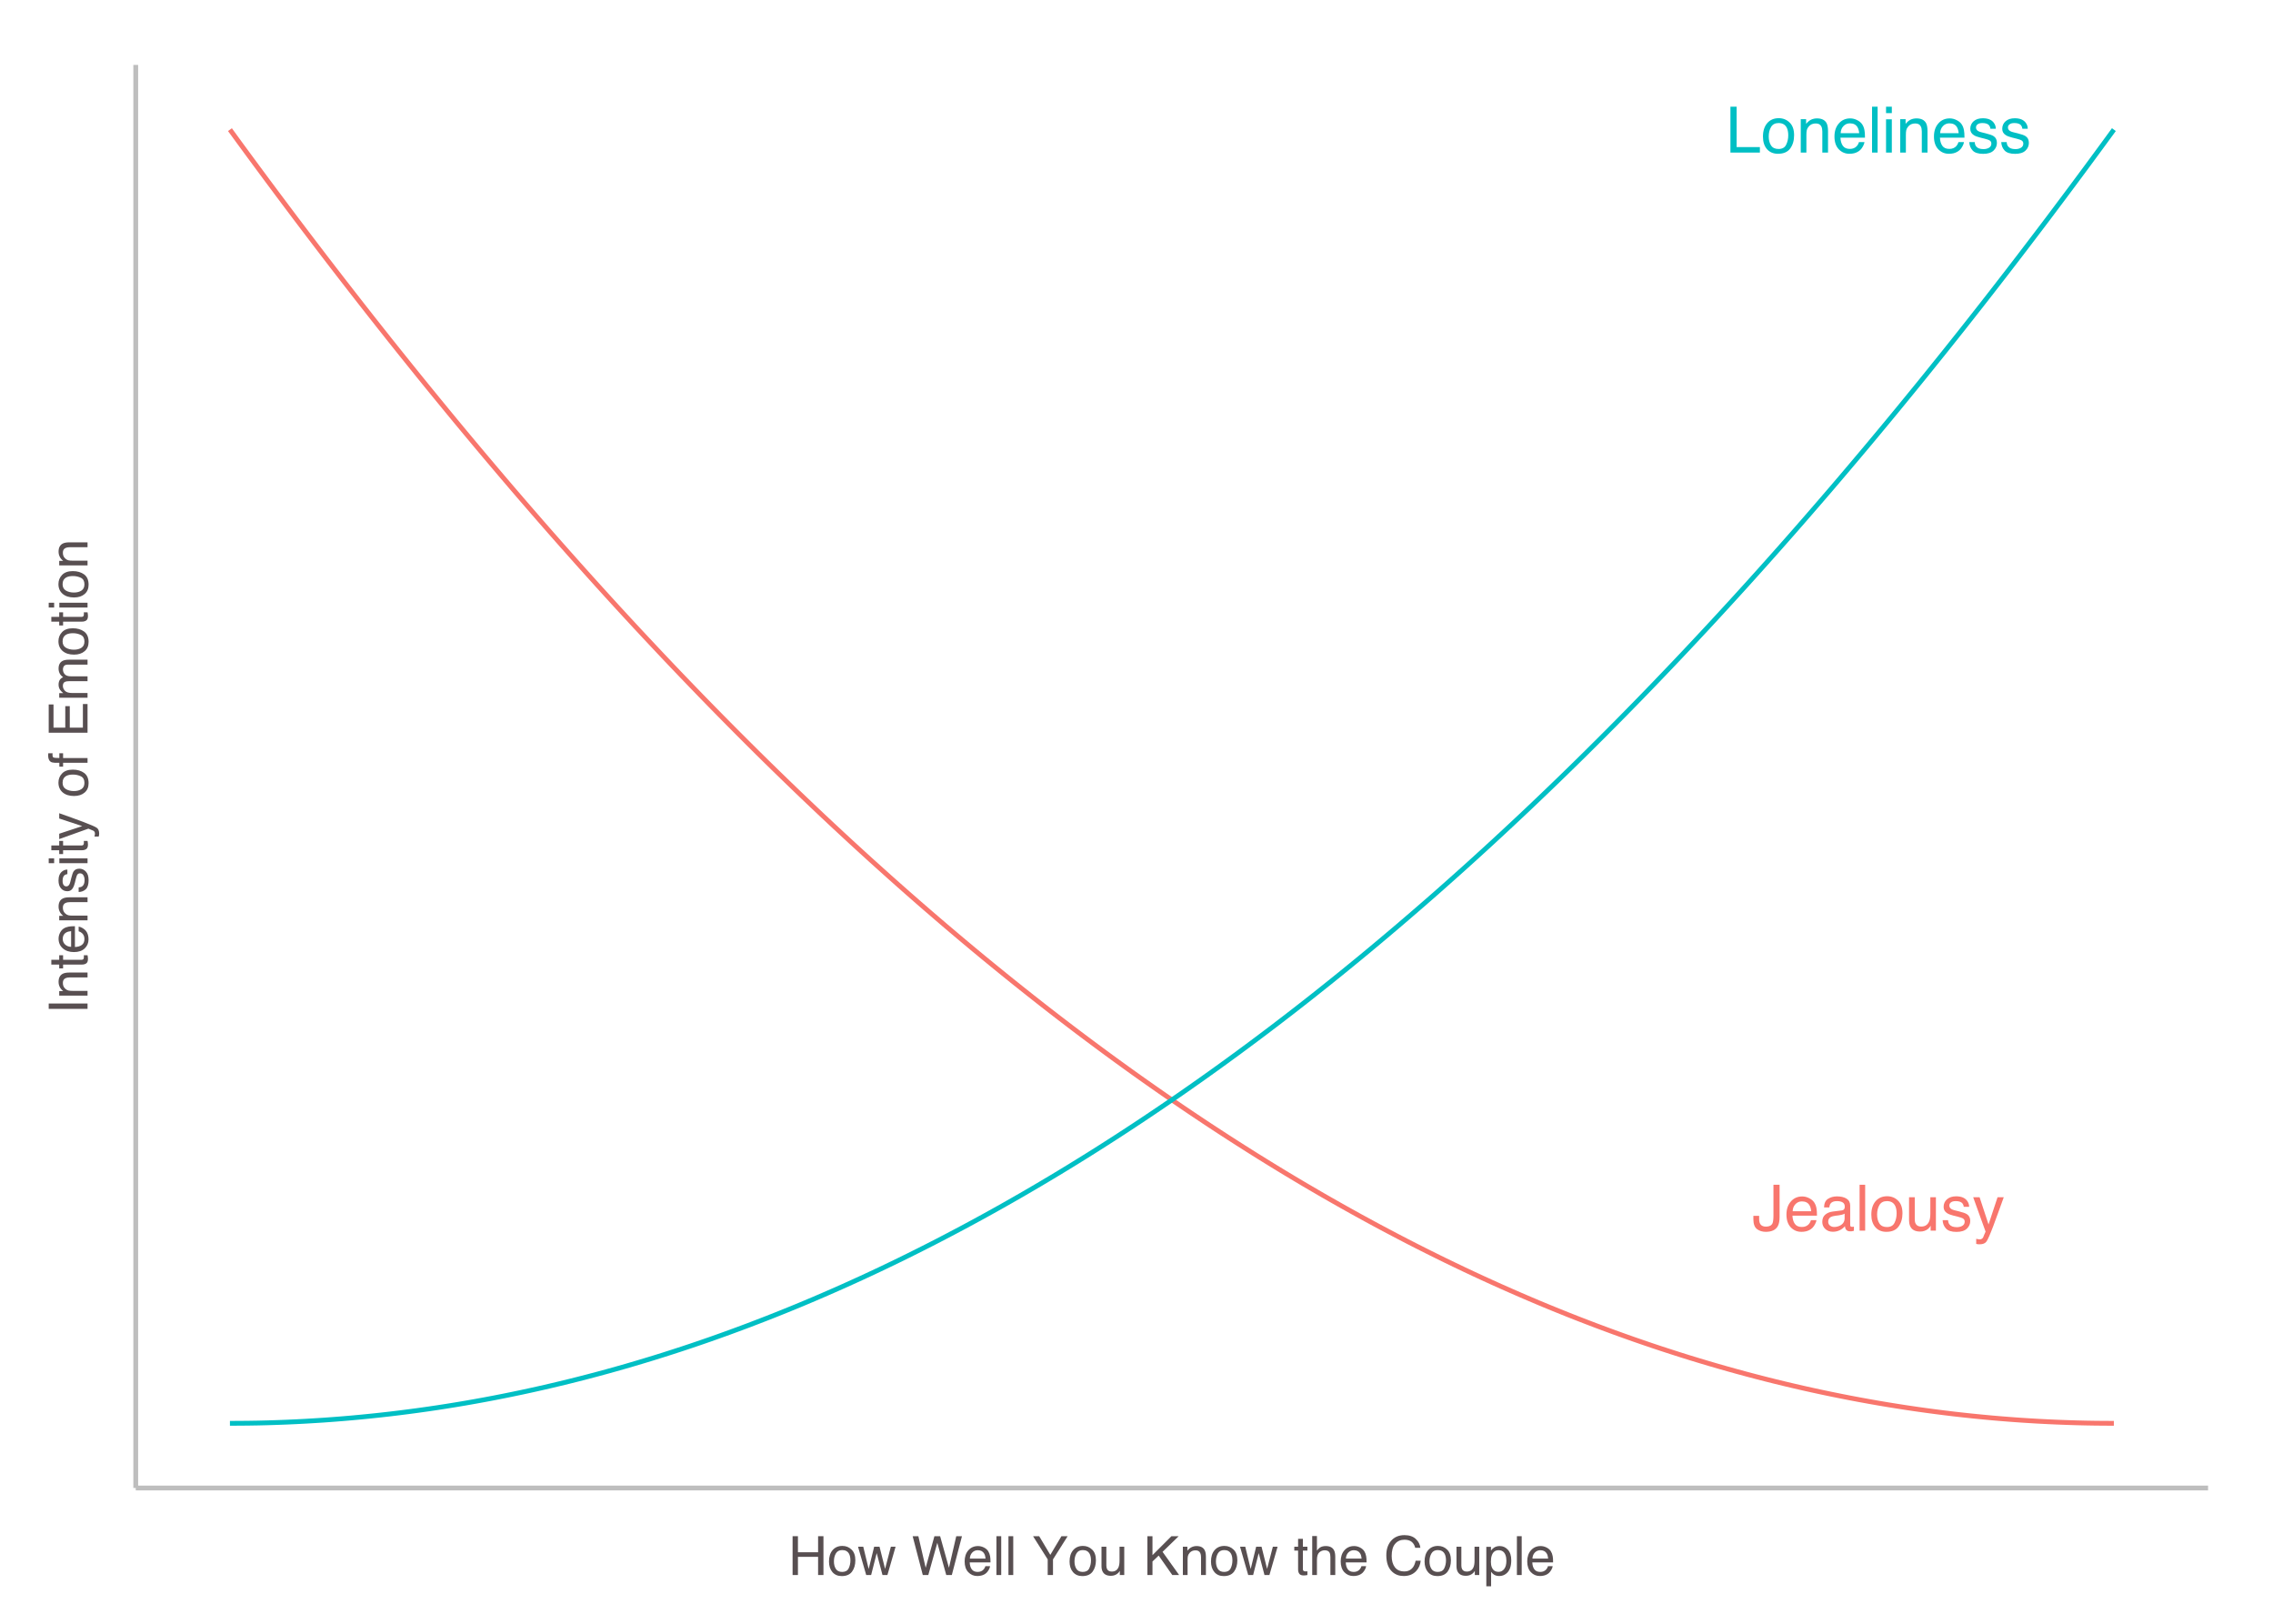 <?xml version="1.0" encoding="UTF-8"?>
<svg xmlns="http://www.w3.org/2000/svg" xmlns:xlink="http://www.w3.org/1999/xlink" width="504pt" height="360pt" viewBox="0 0 504 360" version="1.1">
<defs>
<g>
<symbol overflow="visible" id="glyph0-0">
<path style="stroke:none;" d="M 0.453 0 L 0.453 -10.172 L 8.531 -10.172 L 8.531 0 Z M 7.25 -1.266 L 7.25 -8.891 L 1.734 -8.891 L 1.734 -1.266 Z "/>
</symbol>
<symbol overflow="visible" id="glyph0-1">
<path style="stroke:none;" d="M 1.078 -10.172 L 2.453 -10.172 L 2.453 -1.219 L 7.609 -1.219 L 7.609 0 L 1.078 0 Z "/>
</symbol>
<symbol overflow="visible" id="glyph0-2">
<path style="stroke:none;" d="M 3.859 -0.797 C 4.68 -0.797 5.242 -1.109 5.547 -1.734 C 5.859 -2.359 6.016 -3.055 6.016 -3.828 C 6.016 -4.516 5.906 -5.078 5.688 -5.516 C 5.332 -6.203 4.727 -6.547 3.875 -6.547 C 3.102 -6.547 2.547 -6.254 2.203 -5.672 C 1.859 -5.086 1.688 -4.383 1.688 -3.562 C 1.688 -2.77 1.859 -2.109 2.203 -1.578 C 2.547 -1.055 3.098 -0.797 3.859 -0.797 Z M 3.906 -7.625 C 4.852 -7.625 5.656 -7.305 6.312 -6.672 C 6.977 -6.035 7.312 -5.098 7.312 -3.859 C 7.312 -2.66 7.02 -1.672 6.438 -0.891 C 5.863 -0.117 4.961 0.266 3.734 0.266 C 2.711 0.266 1.898 -0.078 1.297 -0.766 C 0.703 -1.453 0.406 -2.379 0.406 -3.547 C 0.406 -4.785 0.719 -5.773 1.344 -6.516 C 1.977 -7.254 2.832 -7.625 3.906 -7.625 Z M 3.859 -7.594 Z "/>
</symbol>
<symbol overflow="visible" id="glyph0-3">
<path style="stroke:none;" d="M 0.906 -7.406 L 2.094 -7.406 L 2.094 -6.359 C 2.445 -6.797 2.816 -7.109 3.203 -7.297 C 3.598 -7.484 4.035 -7.578 4.516 -7.578 C 5.566 -7.578 6.281 -7.211 6.656 -6.484 C 6.852 -6.078 6.953 -5.5 6.953 -4.75 L 6.953 0 L 5.688 0 L 5.688 -4.672 C 5.688 -5.117 5.617 -5.484 5.484 -5.766 C 5.266 -6.223 4.863 -6.453 4.281 -6.453 C 3.988 -6.453 3.75 -6.422 3.562 -6.359 C 3.219 -6.266 2.914 -6.062 2.656 -5.75 C 2.445 -5.508 2.312 -5.258 2.25 -5 C 2.188 -4.738 2.156 -4.363 2.156 -3.875 L 2.156 0 L 0.906 0 Z M 3.844 -7.594 Z "/>
</symbol>
<symbol overflow="visible" id="glyph0-4">
<path style="stroke:none;" d="M 4 -7.578 C 4.52 -7.578 5.023 -7.453 5.516 -7.203 C 6.016 -6.961 6.395 -6.645 6.656 -6.25 C 6.906 -5.875 7.07 -5.438 7.156 -4.938 C 7.227 -4.594 7.266 -4.051 7.266 -3.312 L 1.828 -3.312 C 1.859 -2.562 2.035 -1.957 2.359 -1.5 C 2.691 -1.039 3.207 -0.812 3.906 -0.812 C 4.562 -0.812 5.082 -1.023 5.469 -1.453 C 5.688 -1.703 5.844 -1.992 5.938 -2.328 L 7.156 -2.328 C 7.125 -2.055 7.016 -1.75 6.828 -1.406 C 6.648 -1.07 6.453 -0.801 6.234 -0.594 C 5.848 -0.227 5.379 0.02 4.828 0.156 C 4.523 0.227 4.188 0.266 3.812 0.266 C 2.883 0.266 2.098 -0.066 1.453 -0.734 C 0.816 -1.41 0.5 -2.352 0.5 -3.562 C 0.5 -4.75 0.82 -5.711 1.469 -6.453 C 2.113 -7.203 2.957 -7.578 4 -7.578 Z M 5.984 -4.297 C 5.93 -4.836 5.812 -5.27 5.625 -5.594 C 5.289 -6.188 4.723 -6.484 3.922 -6.484 C 3.348 -6.484 2.867 -6.273 2.484 -5.859 C 2.098 -5.453 1.895 -4.93 1.875 -4.297 Z M 3.875 -7.594 Z "/>
</symbol>
<symbol overflow="visible" id="glyph0-5">
<path style="stroke:none;" d="M 0.953 -10.172 L 2.188 -10.172 L 2.188 0 L 0.953 0 Z "/>
</symbol>
<symbol overflow="visible" id="glyph0-6">
<path style="stroke:none;" d="M 0.906 -7.375 L 2.188 -7.375 L 2.188 0 L 0.906 0 Z M 0.906 -10.172 L 2.188 -10.172 L 2.188 -8.75 L 0.906 -8.75 Z "/>
</symbol>
<symbol overflow="visible" id="glyph0-7">
<path style="stroke:none;" d="M 1.656 -2.328 C 1.688 -1.91 1.789 -1.594 1.969 -1.375 C 2.281 -0.969 2.82 -0.766 3.594 -0.766 C 4.062 -0.766 4.469 -0.863 4.812 -1.062 C 5.164 -1.27 5.344 -1.582 5.344 -2 C 5.344 -2.32 5.203 -2.562 4.922 -2.719 C 4.742 -2.82 4.391 -2.941 3.859 -3.078 L 2.859 -3.328 C 2.234 -3.484 1.77 -3.66 1.469 -3.859 C 0.938 -4.191 0.672 -4.656 0.672 -5.25 C 0.672 -5.945 0.922 -6.516 1.422 -6.953 C 1.93 -7.391 2.609 -7.609 3.453 -7.609 C 4.578 -7.609 5.383 -7.281 5.875 -6.625 C 6.188 -6.207 6.336 -5.758 6.328 -5.281 L 5.141 -5.281 C 5.117 -5.562 5.02 -5.816 4.844 -6.047 C 4.562 -6.379 4.066 -6.547 3.359 -6.547 C 2.891 -6.547 2.535 -6.453 2.297 -6.266 C 2.055 -6.086 1.938 -5.852 1.938 -5.562 C 1.938 -5.238 2.094 -4.977 2.406 -4.781 C 2.594 -4.664 2.863 -4.566 3.219 -4.484 L 4.047 -4.281 C 4.941 -4.062 5.539 -3.848 5.844 -3.641 C 6.332 -3.328 6.578 -2.828 6.578 -2.141 C 6.578 -1.484 6.328 -0.914 5.828 -0.438 C 5.328 0.039 4.562 0.281 3.531 0.281 C 2.426 0.281 1.645 0.031 1.188 -0.469 C 0.727 -0.969 0.484 -1.586 0.453 -2.328 Z M 3.5 -7.594 Z "/>
</symbol>
<symbol overflow="visible" id="glyph0-8">
<path style="stroke:none;" d="M 6.062 -3.031 C 6.062 -2.176 5.938 -1.508 5.688 -1.031 C 5.219 -0.164 4.32 0.266 3 0.266 C 2.238 0.266 1.586 0.062 1.047 -0.344 C 0.516 -0.758 0.25 -1.492 0.25 -2.547 L 0.25 -3.281 L 1.531 -3.281 L 1.531 -2.547 C 1.531 -1.992 1.656 -1.578 1.906 -1.297 C 2.156 -1.023 2.539 -0.891 3.062 -0.891 C 3.789 -0.891 4.27 -1.141 4.5 -1.641 C 4.633 -1.953 4.703 -2.535 4.703 -3.391 L 4.703 -10.172 L 6.062 -10.172 Z "/>
</symbol>
<symbol overflow="visible" id="glyph0-9">
<path style="stroke:none;" d="M 1.875 -1.969 C 1.875 -1.613 2.004 -1.332 2.266 -1.125 C 2.523 -0.914 2.836 -0.812 3.203 -0.812 C 3.641 -0.812 4.062 -0.91 4.469 -1.109 C 5.164 -1.453 5.516 -2.004 5.516 -2.766 L 5.516 -3.766 C 5.359 -3.672 5.16 -3.594 4.922 -3.531 C 4.68 -3.469 4.445 -3.422 4.219 -3.391 L 3.453 -3.297 C 3.004 -3.234 2.664 -3.141 2.438 -3.016 C 2.062 -2.797 1.875 -2.445 1.875 -1.969 Z M 4.891 -4.484 C 5.172 -4.523 5.359 -4.645 5.453 -4.844 C 5.516 -4.957 5.547 -5.117 5.547 -5.328 C 5.547 -5.754 5.395 -6.062 5.094 -6.25 C 4.789 -6.445 4.359 -6.547 3.797 -6.547 C 3.141 -6.547 2.676 -6.367 2.406 -6.016 C 2.258 -5.816 2.16 -5.523 2.109 -5.141 L 0.953 -5.141 C 0.973 -6.055 1.266 -6.691 1.828 -7.047 C 2.398 -7.41 3.062 -7.594 3.812 -7.594 C 4.688 -7.594 5.395 -7.426 5.938 -7.094 C 6.477 -6.758 6.75 -6.242 6.75 -5.547 L 6.75 -1.266 C 6.75 -1.141 6.773 -1.035 6.828 -0.953 C 6.879 -0.879 6.992 -0.844 7.172 -0.844 C 7.223 -0.844 7.281 -0.844 7.344 -0.844 C 7.414 -0.852 7.492 -0.867 7.578 -0.891 L 7.578 0.031 C 7.379 0.094 7.227 0.129 7.125 0.141 C 7.031 0.148 6.895 0.156 6.719 0.156 C 6.289 0.156 5.977 0.004 5.781 -0.297 C 5.676 -0.461 5.609 -0.691 5.578 -0.984 C 5.316 -0.648 4.945 -0.359 4.469 -0.109 C 4 0.129 3.477 0.25 2.906 0.25 C 2.219 0.25 1.656 0.039 1.219 -0.375 C 0.781 -0.789 0.562 -1.312 0.562 -1.938 C 0.562 -2.625 0.773 -3.156 1.203 -3.531 C 1.641 -3.914 2.207 -4.148 2.906 -4.234 Z M 3.859 -7.594 Z "/>
</symbol>
<symbol overflow="visible" id="glyph0-10">
<path style="stroke:none;" d="M 2.156 -7.406 L 2.156 -2.484 C 2.156 -2.109 2.219 -1.801 2.344 -1.562 C 2.562 -1.125 2.973 -0.906 3.578 -0.906 C 4.441 -0.906 5.031 -1.289 5.344 -2.062 C 5.52 -2.477 5.609 -3.047 5.609 -3.766 L 5.609 -7.406 L 6.844 -7.406 L 6.844 0 L 5.672 0 L 5.688 -1.094 C 5.531 -0.812 5.332 -0.57 5.094 -0.375 C 4.613 0.008 4.035 0.203 3.359 0.203 C 2.297 0.203 1.578 -0.148 1.203 -0.859 C 0.992 -1.234 0.891 -1.738 0.891 -2.375 L 0.891 -7.406 Z M 3.875 -7.594 Z "/>
</symbol>
<symbol overflow="visible" id="glyph0-11">
<path style="stroke:none;" d="M 5.547 -7.406 L 6.922 -7.406 C 6.742 -6.938 6.352 -5.852 5.75 -4.156 C 5.301 -2.883 4.922 -1.848 4.609 -1.047 C 3.891 0.848 3.383 2 3.094 2.406 C 2.801 2.82 2.297 3.031 1.578 3.031 C 1.398 3.031 1.266 3.023 1.172 3.016 C 1.078 3.004 0.957 2.977 0.812 2.938 L 0.812 1.812 C 1.031 1.863 1.188 1.895 1.281 1.906 C 1.383 1.926 1.473 1.938 1.547 1.938 C 1.773 1.938 1.941 1.895 2.047 1.812 C 2.16 1.738 2.254 1.648 2.328 1.547 C 2.348 1.504 2.426 1.312 2.562 0.969 C 2.707 0.633 2.816 0.383 2.891 0.219 L 0.141 -7.406 L 1.562 -7.406 L 3.547 -1.375 Z M 3.531 -7.594 Z "/>
</symbol>
<symbol overflow="visible" id="glyph1-0">
<path style="stroke:none;" d="M 0.391 0 L 0.391 -8.609 L 7.219 -8.609 L 7.219 0 Z M 6.141 -1.078 L 6.141 -7.531 L 1.469 -7.531 L 1.469 -1.078 Z "/>
</symbol>
<symbol overflow="visible" id="glyph1-1">
<path style="stroke:none;" d="M 0.938 -8.609 L 2.125 -8.609 L 2.125 -5.047 L 6.594 -5.047 L 6.594 -8.609 L 7.781 -8.609 L 7.781 0 L 6.594 0 L 6.594 -4.031 L 2.125 -4.031 L 2.125 0 L 0.938 0 Z "/>
</symbol>
<symbol overflow="visible" id="glyph1-2">
<path style="stroke:none;" d="M 3.266 -0.688 C 3.961 -0.688 4.441 -0.945 4.703 -1.469 C 4.961 -2 5.094 -2.586 5.094 -3.234 C 5.094 -3.828 5 -4.305 4.812 -4.672 C 4.508 -5.242 4 -5.531 3.281 -5.531 C 2.633 -5.531 2.164 -5.285 1.875 -4.797 C 1.582 -4.305 1.438 -3.711 1.438 -3.016 C 1.438 -2.348 1.582 -1.789 1.875 -1.344 C 2.164 -0.906 2.629 -0.688 3.266 -0.688 Z M 3.312 -6.453 C 4.113 -6.453 4.789 -6.18 5.344 -5.641 C 5.906 -5.109 6.188 -4.316 6.188 -3.266 C 6.188 -2.254 5.941 -1.414 5.453 -0.75 C 4.961 -0.094 4.203 0.234 3.172 0.234 C 2.305 0.234 1.617 -0.055 1.109 -0.641 C 0.598 -1.234 0.344 -2.02 0.344 -3 C 0.344 -4.051 0.609 -4.891 1.141 -5.516 C 1.68 -6.141 2.406 -6.453 3.312 -6.453 Z M 3.266 -6.422 Z "/>
</symbol>
<symbol overflow="visible" id="glyph1-3">
<path style="stroke:none;" d="M 1.266 -6.281 L 2.469 -1.328 L 3.688 -6.281 L 4.875 -6.281 L 6.109 -1.359 L 7.391 -6.281 L 8.438 -6.281 L 6.625 0 L 5.531 0 L 4.25 -4.859 L 3.016 0 L 1.922 0 L 0.109 -6.281 Z "/>
</symbol>
<symbol overflow="visible" id="glyph1-4">
<path style="stroke:none;" d=""/>
</symbol>
<symbol overflow="visible" id="glyph1-5">
<path style="stroke:none;" d="M 1.484 -8.609 L 3.109 -1.609 L 5.047 -8.609 L 6.312 -8.609 L 8.266 -1.609 L 9.891 -8.609 L 11.156 -8.609 L 8.906 0 L 7.672 0 L 5.688 -7.141 L 3.688 0 L 2.469 0 L 0.219 -8.609 Z "/>
</symbol>
<symbol overflow="visible" id="glyph1-6">
<path style="stroke:none;" d="M 3.391 -6.422 C 3.836 -6.422 4.27 -6.316 4.688 -6.109 C 5.102 -5.898 5.422 -5.629 5.641 -5.297 C 5.848 -4.973 5.988 -4.602 6.062 -4.188 C 6.125 -3.895 6.156 -3.43 6.156 -2.797 L 1.547 -2.797 C 1.566 -2.16 1.719 -1.648 2 -1.266 C 2.281 -0.879 2.719 -0.688 3.312 -0.688 C 3.863 -0.688 4.301 -0.867 4.625 -1.234 C 4.812 -1.441 4.945 -1.688 5.031 -1.969 L 6.062 -1.969 C 6.039 -1.738 5.953 -1.484 5.797 -1.203 C 5.641 -0.922 5.469 -0.688 5.281 -0.5 C 4.957 -0.188 4.555 0.02 4.078 0.125 C 3.828 0.188 3.539 0.219 3.219 0.219 C 2.438 0.219 1.773 -0.062 1.234 -0.625 C 0.691 -1.195 0.422 -1.992 0.422 -3.016 C 0.422 -4.023 0.691 -4.844 1.234 -5.469 C 1.785 -6.102 2.504 -6.422 3.391 -6.422 Z M 5.062 -3.641 C 5.02 -4.098 4.922 -4.461 4.766 -4.734 C 4.484 -5.242 4.004 -5.5 3.328 -5.5 C 2.836 -5.5 2.426 -5.32 2.094 -4.969 C 1.77 -4.625 1.598 -4.18 1.578 -3.641 Z M 3.281 -6.422 Z "/>
</symbol>
<symbol overflow="visible" id="glyph1-7">
<path style="stroke:none;" d="M 0.797 -8.609 L 1.859 -8.609 L 1.859 0 L 0.797 0 Z "/>
</symbol>
<symbol overflow="visible" id="glyph1-8">
<path style="stroke:none;" d="M 0.25 -8.609 L 1.609 -8.609 L 4.078 -4.469 L 6.547 -8.609 L 7.922 -8.609 L 4.672 -3.469 L 4.672 0 L 3.5 0 L 3.5 -3.469 Z M 4.094 -8.609 Z "/>
</symbol>
<symbol overflow="visible" id="glyph1-9">
<path style="stroke:none;" d="M 1.828 -6.281 L 1.828 -2.109 C 1.828 -1.785 1.879 -1.523 1.984 -1.328 C 2.172 -0.953 2.52 -0.766 3.031 -0.766 C 3.758 -0.766 4.258 -1.094 4.531 -1.75 C 4.676 -2.102 4.75 -2.582 4.75 -3.188 L 4.75 -6.281 L 5.797 -6.281 L 5.797 0 L 4.812 0 L 4.812 -0.922 C 4.676 -0.68 4.508 -0.484 4.312 -0.328 C 3.906 0.004 3.414 0.172 2.844 0.172 C 1.945 0.172 1.336 -0.129 1.016 -0.734 C 0.836 -1.047 0.75 -1.473 0.75 -2.016 L 0.75 -6.281 Z M 3.281 -6.422 Z "/>
</symbol>
<symbol overflow="visible" id="glyph1-10">
<path style="stroke:none;" d="M 0.922 -8.609 L 2.047 -8.609 L 2.047 -4.406 L 6.25 -8.609 L 7.859 -8.609 L 4.281 -5.141 L 7.953 0 L 6.438 0 L 3.422 -4.312 L 2.047 -3 L 2.047 0 L 0.922 0 Z "/>
</symbol>
<symbol overflow="visible" id="glyph1-11">
<path style="stroke:none;" d="M 0.781 -6.281 L 1.781 -6.281 L 1.781 -5.391 C 2.07 -5.754 2.383 -6.016 2.719 -6.172 C 3.051 -6.336 3.422 -6.422 3.828 -6.422 C 4.711 -6.422 5.312 -6.109 5.625 -5.484 C 5.801 -5.141 5.891 -4.656 5.891 -4.031 L 5.891 0 L 4.812 0 L 4.812 -3.953 C 4.812 -4.336 4.754 -4.645 4.641 -4.875 C 4.453 -5.27 4.113 -5.469 3.625 -5.469 C 3.375 -5.469 3.172 -5.441 3.016 -5.391 C 2.723 -5.305 2.469 -5.133 2.25 -4.875 C 2.07 -4.664 1.957 -4.453 1.906 -4.234 C 1.852 -4.016 1.828 -3.695 1.828 -3.281 L 1.828 0 L 0.781 0 Z M 3.25 -6.422 Z "/>
</symbol>
<symbol overflow="visible" id="glyph1-12">
<path style="stroke:none;" d="M 0.984 -8.031 L 2.047 -8.031 L 2.047 -6.281 L 3.047 -6.281 L 3.047 -5.422 L 2.047 -5.422 L 2.047 -1.312 C 2.047 -1.094 2.125 -0.945 2.281 -0.875 C 2.352 -0.832 2.488 -0.812 2.688 -0.812 C 2.738 -0.812 2.789 -0.812 2.844 -0.812 C 2.906 -0.82 2.973 -0.828 3.047 -0.828 L 3.047 0 C 2.93 0.031 2.805 0.051 2.672 0.062 C 2.547 0.082 2.406 0.094 2.25 0.094 C 1.758 0.094 1.426 -0.031 1.25 -0.281 C 1.07 -0.531 0.984 -0.859 0.984 -1.266 L 0.984 -5.422 L 0.141 -5.422 L 0.141 -6.281 L 0.984 -6.281 Z "/>
</symbol>
<symbol overflow="visible" id="glyph1-13">
<path style="stroke:none;" d="M 0.781 -8.641 L 1.828 -8.641 L 1.828 -5.422 C 2.078 -5.742 2.301 -5.969 2.5 -6.094 C 2.844 -6.312 3.27 -6.422 3.781 -6.422 C 4.688 -6.422 5.301 -6.102 5.625 -5.469 C 5.801 -5.125 5.891 -4.645 5.891 -4.031 L 5.891 0 L 4.812 0 L 4.812 -3.953 C 4.812 -4.41 4.75 -4.75 4.625 -4.969 C 4.438 -5.312 4.078 -5.484 3.547 -5.484 C 3.109 -5.484 2.711 -5.332 2.359 -5.031 C 2.004 -4.727 1.828 -4.16 1.828 -3.328 L 1.828 0 L 0.781 0 Z "/>
</symbol>
<symbol overflow="visible" id="glyph1-14">
<path style="stroke:none;" d="M 4.547 -8.844 C 5.629 -8.844 6.473 -8.555 7.078 -7.984 C 7.68 -7.41 8.016 -6.758 8.078 -6.031 L 6.938 -6.031 C 6.812 -6.582 6.555 -7.02 6.172 -7.344 C 5.785 -7.664 5.242 -7.828 4.547 -7.828 C 3.703 -7.828 3.02 -7.531 2.5 -6.938 C 1.977 -6.344 1.719 -5.43 1.719 -4.203 C 1.719 -3.191 1.953 -2.367 2.422 -1.734 C 2.891 -1.109 3.594 -0.797 4.531 -0.797 C 5.383 -0.797 6.039 -1.129 6.5 -1.797 C 6.727 -2.141 6.906 -2.598 7.031 -3.172 L 8.156 -3.172 C 8.062 -2.266 7.727 -1.504 7.156 -0.891 C 6.469 -0.148 5.547 0.219 4.391 0.219 C 3.391 0.219 2.551 -0.082 1.875 -0.688 C 0.977 -1.488 0.531 -2.723 0.531 -4.391 C 0.531 -5.66 0.863 -6.703 1.531 -7.516 C 2.258 -8.398 3.266 -8.844 4.547 -8.844 Z M 4.312 -8.844 Z "/>
</symbol>
<symbol overflow="visible" id="glyph1-15">
<path style="stroke:none;" d="M 3.422 -0.703 C 3.91 -0.703 4.316 -0.91 4.641 -1.328 C 4.973 -1.742 5.141 -2.359 5.141 -3.172 C 5.141 -3.672 5.066 -4.102 4.922 -4.469 C 4.648 -5.156 4.148 -5.5 3.422 -5.5 C 2.691 -5.5 2.191 -5.133 1.922 -4.406 C 1.773 -4.02 1.703 -3.523 1.703 -2.922 C 1.703 -2.43 1.773 -2.02 1.922 -1.688 C 2.191 -1.031 2.691 -0.703 3.422 -0.703 Z M 0.688 -6.25 L 1.719 -6.25 L 1.719 -5.422 C 1.926 -5.703 2.156 -5.922 2.406 -6.078 C 2.758 -6.305 3.176 -6.422 3.656 -6.422 C 4.375 -6.422 4.977 -6.148 5.469 -5.609 C 5.969 -5.066 6.219 -4.289 6.219 -3.281 C 6.219 -1.906 5.859 -0.926 5.141 -0.344 C 4.691 0.031 4.164 0.219 3.562 0.219 C 3.094 0.219 2.695 0.113 2.375 -0.094 C 2.188 -0.219 1.977 -0.422 1.75 -0.703 L 1.75 2.5 L 0.688 2.5 Z "/>
</symbol>
<symbol overflow="visible" id="glyph2-0">
<path style="stroke:none;" d="M 0 -0.391 L -8.609 -0.391 L -8.609 -7.219 L 0 -7.219 Z M -1.078 -6.141 L -7.531 -6.141 L -7.531 -1.469 L -1.078 -1.469 Z "/>
</symbol>
<symbol overflow="visible" id="glyph2-1">
<path style="stroke:none;" d="M -8.609 -1.172 L -8.609 -2.359 L 0 -2.359 L 0 -1.172 Z "/>
</symbol>
<symbol overflow="visible" id="glyph2-2">
<path style="stroke:none;" d="M -6.281 -0.781 L -6.281 -1.781 L -5.391 -1.781 C -5.754 -2.07 -6.016 -2.383 -6.172 -2.719 C -6.336 -3.051 -6.422 -3.422 -6.422 -3.828 C -6.422 -4.711 -6.109 -5.312 -5.484 -5.625 C -5.141 -5.801 -4.656 -5.891 -4.031 -5.891 L 0 -5.891 L 0 -4.812 L -3.953 -4.812 C -4.336 -4.812 -4.645 -4.754 -4.875 -4.641 C -5.27 -4.453 -5.469 -4.113 -5.469 -3.625 C -5.469 -3.375 -5.441 -3.172 -5.391 -3.016 C -5.305 -2.723 -5.133 -2.469 -4.875 -2.25 C -4.664 -2.07 -4.453 -1.957 -4.234 -1.906 C -4.016 -1.852 -3.695 -1.828 -3.281 -1.828 L 0 -1.828 L 0 -0.781 Z M -6.422 -3.25 Z "/>
</symbol>
<symbol overflow="visible" id="glyph2-3">
<path style="stroke:none;" d="M -8.031 -0.984 L -8.031 -2.047 L -6.281 -2.047 L -6.281 -3.047 L -5.422 -3.047 L -5.422 -2.047 L -1.312 -2.047 C -1.094 -2.047 -0.945 -2.125 -0.875 -2.281 C -0.832 -2.352 -0.812 -2.488 -0.812 -2.688 C -0.812 -2.738 -0.812 -2.789 -0.812 -2.844 C -0.82 -2.906 -0.828 -2.973 -0.828 -3.047 L 0 -3.047 C 0.031 -2.93 0.051 -2.805 0.062 -2.672 C 0.082 -2.547 0.094 -2.406 0.094 -2.25 C 0.094 -1.758 -0.031 -1.426 -0.281 -1.25 C -0.531 -1.07 -0.859 -0.984 -1.266 -0.984 L -5.422 -0.984 L -5.422 -0.141 L -6.281 -0.141 L -6.281 -0.984 Z "/>
</symbol>
<symbol overflow="visible" id="glyph2-4">
<path style="stroke:none;" d="M -6.422 -3.391 C -6.422 -3.836 -6.316 -4.27 -6.109 -4.688 C -5.898 -5.102 -5.629 -5.422 -5.297 -5.641 C -4.973 -5.848 -4.602 -5.988 -4.188 -6.062 C -3.895 -6.125 -3.43 -6.156 -2.797 -6.156 L -2.797 -1.547 C -2.16 -1.566 -1.648 -1.719 -1.266 -2 C -0.879 -2.281 -0.688 -2.719 -0.688 -3.312 C -0.688 -3.863 -0.867 -4.301 -1.234 -4.625 C -1.441 -4.812 -1.688 -4.945 -1.969 -5.031 L -1.969 -6.062 C -1.738 -6.039 -1.484 -5.953 -1.203 -5.797 C -0.922 -5.641 -0.688 -5.469 -0.5 -5.281 C -0.188 -4.957 0.02 -4.555 0.125 -4.078 C 0.188 -3.828 0.219 -3.539 0.219 -3.219 C 0.219 -2.438 -0.062 -1.773 -0.625 -1.234 C -1.195 -0.691 -1.992 -0.422 -3.016 -0.422 C -4.023 -0.422 -4.844 -0.691 -5.469 -1.234 C -6.102 -1.785 -6.422 -2.504 -6.422 -3.391 Z M -3.641 -5.062 C -4.098 -5.02 -4.461 -4.922 -4.734 -4.766 C -5.242 -4.484 -5.5 -4.004 -5.5 -3.328 C -5.5 -2.836 -5.32 -2.426 -4.969 -2.094 C -4.625 -1.77 -4.18 -1.598 -3.641 -1.578 Z M -6.422 -3.281 Z "/>
</symbol>
<symbol overflow="visible" id="glyph2-5">
<path style="stroke:none;" d="M -1.969 -1.406 C -1.613 -1.438 -1.344 -1.523 -1.156 -1.672 C -0.82 -1.93 -0.656 -2.391 -0.656 -3.047 C -0.656 -3.441 -0.738 -3.785 -0.906 -4.078 C -1.07 -4.379 -1.332 -4.531 -1.688 -4.531 C -1.957 -4.531 -2.164 -4.41 -2.312 -4.172 C -2.395 -4.016 -2.492 -3.711 -2.609 -3.266 L -2.812 -2.422 C -2.945 -1.891 -3.098 -1.5 -3.266 -1.25 C -3.547 -0.789 -3.941 -0.562 -4.453 -0.562 C -5.047 -0.562 -5.523 -0.773 -5.891 -1.203 C -6.254 -1.629 -6.438 -2.207 -6.438 -2.938 C -6.438 -3.875 -6.16 -4.551 -5.609 -4.969 C -5.254 -5.238 -4.875 -5.367 -4.469 -5.359 L -4.469 -4.359 C -4.707 -4.336 -4.926 -4.254 -5.125 -4.109 C -5.395 -3.867 -5.531 -3.445 -5.531 -2.844 C -5.531 -2.445 -5.453 -2.145 -5.297 -1.938 C -5.148 -1.738 -4.953 -1.641 -4.703 -1.641 C -4.43 -1.641 -4.211 -1.773 -4.047 -2.047 C -3.953 -2.203 -3.867 -2.43 -3.797 -2.734 L -3.625 -3.422 C -3.438 -4.18 -3.258 -4.691 -3.094 -4.953 C -2.82 -5.359 -2.395 -5.562 -1.812 -5.562 C -1.258 -5.562 -0.781 -5.348 -0.375 -4.922 C 0.031 -4.504 0.234 -3.863 0.234 -3 C 0.234 -2.062 0.023 -1.395 -0.391 -1 C -0.816 -0.613 -1.344 -0.41 -1.969 -0.391 Z M -6.422 -2.953 Z "/>
</symbol>
<symbol overflow="visible" id="glyph2-6">
<path style="stroke:none;" d="M -6.25 -0.781 L -6.25 -1.844 L 0 -1.844 L 0 -0.781 Z M -8.609 -0.781 L -8.609 -1.844 L -7.406 -1.844 L -7.406 -0.781 Z "/>
</symbol>
<symbol overflow="visible" id="glyph2-7">
<path style="stroke:none;" d="M -6.281 -4.688 L -6.281 -5.859 C -5.875 -5.711 -4.953 -5.383 -3.516 -4.875 C -2.441 -4.488 -1.566 -4.164 -0.891 -3.906 C 0.711 -3.301 1.691 -2.875 2.047 -2.625 C 2.398 -2.375 2.578 -1.941 2.578 -1.328 C 2.578 -1.18 2.566 -1.066 2.547 -0.984 C 2.535 -0.91 2.516 -0.812 2.484 -0.688 L 1.531 -0.688 C 1.582 -0.875 1.613 -1.008 1.625 -1.094 C 1.633 -1.176 1.641 -1.25 1.641 -1.312 C 1.641 -1.5 1.609 -1.641 1.547 -1.734 C 1.484 -1.828 1.406 -1.906 1.312 -1.969 C 1.281 -1.988 1.117 -2.055 0.828 -2.172 C 0.535 -2.297 0.32 -2.383 0.188 -2.438 L -6.281 -0.125 L -6.281 -1.312 L -1.172 -3 Z M -6.422 -3 Z "/>
</symbol>
<symbol overflow="visible" id="glyph2-8">
<path style="stroke:none;" d=""/>
</symbol>
<symbol overflow="visible" id="glyph2-9">
<path style="stroke:none;" d="M -0.688 -3.266 C -0.688 -3.961 -0.945 -4.441 -1.469 -4.703 C -2 -4.961 -2.586 -5.094 -3.234 -5.094 C -3.828 -5.094 -4.305 -5 -4.672 -4.812 C -5.242 -4.508 -5.531 -4 -5.531 -3.281 C -5.531 -2.633 -5.285 -2.164 -4.797 -1.875 C -4.305 -1.582 -3.711 -1.438 -3.016 -1.438 C -2.348 -1.438 -1.789 -1.582 -1.344 -1.875 C -0.906 -2.164 -0.688 -2.629 -0.688 -3.266 Z M -6.453 -3.312 C -6.453 -4.113 -6.18 -4.789 -5.641 -5.344 C -5.109 -5.906 -4.316 -6.188 -3.266 -6.188 C -2.254 -6.188 -1.414 -5.941 -0.75 -5.453 C -0.094 -4.961 0.234 -4.203 0.234 -3.172 C 0.234 -2.305 -0.055 -1.617 -0.641 -1.109 C -1.234 -0.598 -2.02 -0.344 -3 -0.344 C -4.051 -0.344 -4.891 -0.609 -5.516 -1.141 C -6.141 -1.68 -6.453 -2.406 -6.453 -3.312 Z M -6.422 -3.266 Z "/>
</symbol>
<symbol overflow="visible" id="glyph2-10">
<path style="stroke:none;" d="M -7.234 -1.031 C -7.672 -1.051 -7.988 -1.129 -8.188 -1.266 C -8.551 -1.516 -8.734 -1.988 -8.734 -2.688 C -8.734 -2.758 -8.727 -2.828 -8.719 -2.891 C -8.719 -2.961 -8.711 -3.047 -8.703 -3.141 L -7.75 -3.141 C -7.758 -3.023 -7.766 -2.941 -7.766 -2.891 C -7.766 -2.848 -7.766 -2.805 -7.766 -2.766 C -7.766 -2.441 -7.68 -2.25 -7.516 -2.188 C -7.348 -2.125 -6.926 -2.094 -6.25 -2.094 L -6.25 -3.141 L -5.422 -3.141 L -5.422 -2.078 L 0 -2.078 L 0 -1.031 L -5.422 -1.031 L -5.422 -0.172 L -6.25 -0.172 L -6.25 -1.031 Z "/>
</symbol>
<symbol overflow="visible" id="glyph2-11">
<path style="stroke:none;" d="M -8.609 -1.031 L -8.609 -7.297 L -7.547 -7.297 L -7.547 -2.156 L -4.938 -2.156 L -4.938 -6.922 L -3.938 -6.922 L -3.938 -2.156 L -1.031 -2.156 L -1.031 -7.391 L 0 -7.391 L 0 -1.031 Z M -8.609 -4.203 Z "/>
</symbol>
<symbol overflow="visible" id="glyph2-12">
<path style="stroke:none;" d="M -6.281 -0.781 L -6.281 -1.812 L -5.391 -1.812 C -5.691 -2.062 -5.914 -2.289 -6.062 -2.5 C -6.301 -2.844 -6.422 -3.238 -6.422 -3.688 C -6.422 -4.188 -6.297 -4.586 -6.047 -4.891 C -5.91 -5.055 -5.703 -5.211 -5.422 -5.359 C -5.766 -5.586 -6.016 -5.859 -6.172 -6.172 C -6.336 -6.492 -6.422 -6.852 -6.422 -7.25 C -6.422 -8.094 -6.113 -8.664 -5.5 -8.969 C -5.176 -9.133 -4.734 -9.219 -4.172 -9.219 L 0 -9.219 L 0 -8.125 L -4.359 -8.125 C -4.773 -8.125 -5.062 -8.02 -5.219 -7.812 C -5.375 -7.602 -5.453 -7.348 -5.453 -7.047 C -5.453 -6.629 -5.312 -6.27 -5.031 -5.969 C -4.758 -5.676 -4.301 -5.531 -3.656 -5.531 L 0 -5.531 L 0 -4.453 L -4.094 -4.453 C -4.52 -4.453 -4.832 -4.398 -5.031 -4.297 C -5.32 -4.141 -5.469 -3.844 -5.469 -3.406 C -5.469 -3.008 -5.312 -2.645 -5 -2.312 C -4.695 -1.988 -4.141 -1.828 -3.328 -1.828 L 0 -1.828 L 0 -0.781 Z "/>
</symbol>
</g>
</defs>
<g id="surface6">
<rect x="0" y="0" width="504" height="360" style="fill:rgb(100%,100%,100%);fill-opacity:1;stroke:none;"/>
<rect x="0" y="0" width="504" height="360" style="fill:rgb(100%,100%,100%);fill-opacity:1;stroke:none;"/>
<path style="fill:none;stroke-width:1.063;stroke-linecap:round;stroke-linejoin:round;stroke:rgb(100%,100%,100%);stroke-opacity:1;stroke-miterlimit:10;" d="M 0 360 L 504 360 L 504 0 L 0 0 Z "/>
<path style="fill:none;stroke-width:1.063;stroke-linecap:butt;stroke-linejoin:round;stroke:rgb(97.255%,46.275%,42.745%);stroke-opacity:1;stroke-miterlimit:1;" d="M 50.984 28.742 L 53.07 31.602 L 55.16 34.449 L 57.25 37.281 L 59.336 40.098 L 61.426 42.902 L 63.516 45.691 L 65.602 48.469 L 67.691 51.227 L 69.781 53.973 L 71.867 56.707 L 73.957 59.426 L 76.047 62.129 L 78.137 64.816 L 80.223 67.492 L 82.312 70.152 L 84.402 72.797 L 86.488 75.43 L 88.578 78.047 L 90.668 80.648 L 92.754 83.238 L 94.844 85.812 L 96.934 88.371 L 99.023 90.918 L 101.109 93.449 L 103.199 95.965 L 105.289 98.469 L 107.375 100.957 L 109.465 103.43 L 111.555 105.891 L 113.641 108.336 L 115.73 110.766 L 117.82 113.18 L 119.906 115.582 L 121.996 117.973 L 124.086 120.344 L 126.176 122.703 L 128.262 125.047 L 130.352 127.379 L 132.441 129.695 L 134.527 131.996 L 136.617 134.285 L 138.707 136.559 L 140.793 138.816 L 142.883 141.059 L 144.973 143.289 L 147.062 145.508 L 149.148 147.707 L 151.238 149.895 L 153.328 152.066 L 155.414 154.227 L 157.504 156.371 L 159.594 158.5 L 161.68 160.613 L 163.77 162.715 L 165.859 164.801 L 167.945 166.875 L 170.035 168.934 L 172.125 170.977 L 174.215 173.004 L 176.301 175.02 L 178.391 177.02 L 180.48 179.008 L 182.566 180.98 L 184.656 182.938 L 186.746 184.879 L 188.832 186.809 L 190.922 188.723 L 193.012 190.625 L 195.102 192.508 L 197.188 194.379 L 199.277 196.238 L 201.367 198.082 L 203.453 199.91 L 205.543 201.723 L 207.633 203.523 L 209.719 205.309 L 211.809 207.078 L 213.898 208.836 L 215.984 210.578 L 218.074 212.309 L 220.164 214.02 L 222.254 215.719 L 224.34 217.406 L 226.43 219.074 L 228.52 220.734 L 230.605 222.375 L 232.695 224.004 L 234.785 225.617 L 236.871 227.215 L 238.961 228.801 L 241.051 230.371 L 243.141 231.926 L 245.227 233.469 L 247.316 234.996 L 249.406 236.508 L 251.492 238.008 L 253.582 239.492 L 255.672 240.961 L 257.758 242.418 L 259.848 243.859 L 261.938 245.285 L 264.023 246.695 L 266.113 248.094 L 268.203 249.48 L 270.293 250.848 L 272.379 252.203 L 274.469 253.543 L 276.559 254.871 L 278.645 256.184 L 280.734 257.48 L 282.824 258.766 L 284.91 260.035 L 287 261.289 L 289.09 262.531 L 291.18 263.754 L 293.266 264.969 L 295.355 266.164 L 297.445 267.348 L 299.531 268.516 L 301.621 269.672 L 303.711 270.812 L 305.797 271.938 L 307.887 273.047 L 309.977 274.145 L 312.062 275.23 L 314.152 276.297 L 316.242 277.352 L 318.332 278.391 L 320.418 279.418 L 322.508 280.426 L 324.598 281.426 L 326.684 282.406 L 328.773 283.375 L 330.863 284.328 L 332.949 285.266 L 335.039 286.191 L 337.129 287.102 L 339.219 288 L 341.305 288.883 L 343.395 289.75 L 345.484 290.602 L 347.57 291.441 L 349.66 292.266 L 351.75 293.074 L 353.836 293.871 L 355.926 294.652 L 358.016 295.422 L 360.102 296.172 L 362.191 296.914 L 364.281 297.637 L 366.371 298.348 L 368.457 299.043 L 370.547 299.723 L 372.637 300.391 L 374.723 301.043 L 376.812 301.68 L 378.902 302.305 L 380.988 302.914 L 383.078 303.508 L 385.168 304.09 L 387.258 304.656 L 389.344 305.207 L 391.434 305.746 L 393.523 306.27 L 395.609 306.777 L 397.699 307.273 L 399.789 307.754 L 401.875 308.219 L 403.965 308.672 L 406.055 309.109 L 408.141 309.531 L 410.23 309.941 L 412.32 310.336 L 414.41 310.715 L 416.496 311.082 L 418.586 311.434 L 420.676 311.77 L 422.762 312.094 L 424.852 312.402 L 426.941 312.695 L 429.027 312.973 L 431.117 313.238 L 433.207 313.492 L 435.297 313.727 L 437.383 313.949 L 439.473 314.156 L 441.562 314.352 L 443.648 314.531 L 445.738 314.695 L 447.828 314.848 L 449.914 314.98 L 452.004 315.105 L 454.094 315.211 L 456.18 315.305 L 458.27 315.383 L 460.359 315.449 L 462.449 315.5 L 464.535 315.535 L 466.625 315.555 L 468.715 315.562 "/>
<path style="fill:none;stroke-width:1.063;stroke-linecap:butt;stroke-linejoin:round;stroke:rgb(0%,74.902%,76.863%);stroke-opacity:1;stroke-miterlimit:1;" d="M 50.984 315.562 L 53.07 315.555 L 55.16 315.535 L 57.25 315.5 L 59.336 315.449 L 61.426 315.383 L 63.516 315.305 L 65.602 315.211 L 67.691 315.105 L 69.781 314.98 L 71.867 314.848 L 73.957 314.695 L 76.047 314.531 L 78.137 314.352 L 80.223 314.156 L 82.312 313.949 L 84.402 313.727 L 86.488 313.492 L 88.578 313.238 L 90.668 312.973 L 92.754 312.695 L 94.844 312.402 L 96.934 312.094 L 99.023 311.77 L 101.109 311.434 L 103.199 311.082 L 105.289 310.715 L 107.375 310.336 L 109.465 309.941 L 111.555 309.531 L 113.641 309.109 L 115.73 308.672 L 117.82 308.219 L 119.906 307.754 L 121.996 307.273 L 124.086 306.777 L 126.176 306.27 L 128.262 305.746 L 130.352 305.207 L 132.441 304.656 L 134.527 304.09 L 136.617 303.508 L 138.707 302.914 L 140.793 302.305 L 142.883 301.68 L 144.973 301.043 L 147.062 300.391 L 149.148 299.723 L 151.238 299.043 L 153.328 298.348 L 155.414 297.637 L 157.504 296.914 L 159.594 296.172 L 161.68 295.422 L 163.77 294.652 L 165.859 293.871 L 167.945 293.074 L 170.035 292.266 L 172.125 291.441 L 174.215 290.602 L 176.301 289.75 L 178.391 288.883 L 180.48 288 L 182.566 287.102 L 184.656 286.191 L 186.746 285.266 L 188.832 284.328 L 190.922 283.375 L 193.012 282.406 L 195.102 281.426 L 197.188 280.426 L 199.277 279.418 L 201.367 278.391 L 203.453 277.352 L 205.543 276.297 L 207.633 275.23 L 209.719 274.145 L 211.809 273.047 L 213.898 271.938 L 215.984 270.812 L 218.074 269.672 L 220.164 268.516 L 222.254 267.348 L 224.34 266.164 L 226.43 264.969 L 228.52 263.754 L 230.605 262.531 L 232.695 261.289 L 234.785 260.035 L 236.871 258.766 L 238.961 257.48 L 241.051 256.184 L 243.141 254.871 L 245.227 253.543 L 247.316 252.203 L 249.406 250.848 L 251.492 249.48 L 253.582 248.094 L 255.672 246.695 L 257.758 245.285 L 259.848 243.859 L 261.938 242.418 L 264.023 240.961 L 266.113 239.492 L 268.203 238.008 L 270.293 236.508 L 272.379 234.996 L 274.469 233.469 L 276.559 231.926 L 278.645 230.371 L 280.734 228.801 L 282.824 227.215 L 284.91 225.617 L 287 224.004 L 289.09 222.375 L 291.18 220.734 L 293.266 219.074 L 295.355 217.406 L 297.445 215.719 L 299.531 214.02 L 301.621 212.309 L 303.711 210.578 L 305.797 208.836 L 307.887 207.078 L 309.977 205.309 L 312.062 203.523 L 314.152 201.723 L 316.242 199.91 L 318.332 198.082 L 320.418 196.238 L 322.508 194.379 L 324.598 192.508 L 326.684 190.625 L 328.773 188.723 L 330.863 186.809 L 332.949 184.879 L 335.039 182.938 L 337.129 180.98 L 339.219 179.008 L 341.305 177.02 L 343.395 175.02 L 345.484 173.004 L 347.57 170.977 L 349.66 168.934 L 351.75 166.875 L 353.836 164.801 L 355.926 162.715 L 358.016 160.613 L 360.102 158.5 L 362.191 156.371 L 364.281 154.227 L 366.371 152.066 L 368.457 149.895 L 370.547 147.707 L 372.637 145.508 L 374.723 143.289 L 376.812 141.059 L 378.902 138.816 L 380.988 136.559 L 383.078 134.285 L 385.168 131.996 L 387.258 129.695 L 389.344 127.379 L 391.434 125.047 L 393.523 122.703 L 395.609 120.344 L 397.699 117.973 L 399.789 115.582 L 401.875 113.18 L 403.965 110.766 L 406.055 108.336 L 408.141 105.891 L 410.23 103.43 L 412.32 100.957 L 414.41 98.469 L 416.496 95.965 L 418.586 93.449 L 420.676 90.918 L 422.762 88.371 L 424.852 85.812 L 426.941 83.238 L 429.027 80.648 L 431.117 78.047 L 433.207 75.43 L 435.297 72.797 L 437.383 70.152 L 439.473 67.492 L 441.562 64.816 L 443.648 62.129 L 445.738 59.426 L 447.828 56.707 L 449.914 53.973 L 452.004 51.227 L 454.094 48.469 L 456.18 45.691 L 458.27 42.902 L 460.359 40.098 L 462.449 37.281 L 464.535 34.449 L 466.625 31.602 L 468.715 28.742 "/>
<g style="fill:rgb(0%,74.902%,76.863%);fill-opacity:1;">
  <use xlink:href="#glyph0-1" x="382.617" y="33.828"/>
  <use xlink:href="#glyph0-2" x="390.499" y="33.828"/>
  <use xlink:href="#glyph0-3" x="398.381" y="33.828"/>
  <use xlink:href="#glyph0-4" x="406.262" y="33.828"/>
  <use xlink:href="#glyph0-5" x="414.144" y="33.828"/>
  <use xlink:href="#glyph0-6" x="417.293" y="33.828"/>
  <use xlink:href="#glyph0-3" x="420.441" y="33.828"/>
  <use xlink:href="#glyph0-4" x="428.323" y="33.828"/>
  <use xlink:href="#glyph0-7" x="436.205" y="33.828"/>
  <use xlink:href="#glyph0-7" x="443.291" y="33.828"/>
</g>
<g style="fill:rgb(97.255%,46.275%,42.745%);fill-opacity:1;">
  <use xlink:href="#glyph0-8" x="388.531" y="272.844"/>
  <use xlink:href="#glyph0-4" x="395.617" y="272.844"/>
  <use xlink:href="#glyph0-9" x="403.499" y="272.844"/>
  <use xlink:href="#glyph0-5" x="411.381" y="272.844"/>
  <use xlink:href="#glyph0-2" x="414.529" y="272.844"/>
  <use xlink:href="#glyph0-10" x="422.411" y="272.844"/>
  <use xlink:href="#glyph0-7" x="430.293" y="272.844"/>
  <use xlink:href="#glyph0-11" x="437.379" y="272.844"/>
</g>
<path style="fill:none;stroke-width:1.063;stroke-linecap:butt;stroke-linejoin:round;stroke:rgb(74.51%,74.51%,74.51%);stroke-opacity:1;stroke-miterlimit:10;" d="M 30.098 329.902 L 30.098 14.398 "/>
<path style="fill:none;stroke-width:1.063;stroke-linecap:butt;stroke-linejoin:round;stroke:rgb(74.51%,74.51%,74.51%);stroke-opacity:1;stroke-miterlimit:10;" d="M 30.098 329.902 L 489.602 329.902 "/>
<g style="fill:rgb(34.51%,30.98%,31.765%);fill-opacity:1;">
  <use xlink:href="#glyph1-1" x="174.805" y="349.199"/>
  <use xlink:href="#glyph1-2" x="183.471" y="349.199"/>
  <use xlink:href="#glyph1-3" x="190.145" y="349.199"/>
  <use xlink:href="#glyph1-4" x="198.811" y="349.199"/>
  <use xlink:href="#glyph1-5" x="202.145" y="349.199"/>
  <use xlink:href="#glyph1-6" x="213.471" y="349.199"/>
  <use xlink:href="#glyph1-7" x="220.145" y="349.199"/>
  <use xlink:href="#glyph1-7" x="222.811" y="349.199"/>
  <use xlink:href="#glyph1-4" x="225.477" y="349.199"/>
  <use xlink:href="#glyph1-8" x="228.811" y="349.199"/>
  <use xlink:href="#glyph1-2" x="236.814" y="349.199"/>
  <use xlink:href="#glyph1-9" x="243.488" y="349.199"/>
  <use xlink:href="#glyph1-4" x="250.162" y="349.199"/>
  <use xlink:href="#glyph1-10" x="253.496" y="349.199"/>
  <use xlink:href="#glyph1-11" x="261.5" y="349.199"/>
  <use xlink:href="#glyph1-2" x="268.174" y="349.199"/>
  <use xlink:href="#glyph1-3" x="274.848" y="349.199"/>
  <use xlink:href="#glyph1-4" x="283.514" y="349.199"/>
  <use xlink:href="#glyph1-12" x="286.848" y="349.199"/>
  <use xlink:href="#glyph1-13" x="290.182" y="349.199"/>
  <use xlink:href="#glyph1-6" x="296.855" y="349.199"/>
  <use xlink:href="#glyph1-4" x="303.529" y="349.199"/>
  <use xlink:href="#glyph1-14" x="306.863" y="349.199"/>
  <use xlink:href="#glyph1-2" x="315.529" y="349.199"/>
  <use xlink:href="#glyph1-9" x="322.203" y="349.199"/>
  <use xlink:href="#glyph1-15" x="328.877" y="349.199"/>
  <use xlink:href="#glyph1-7" x="335.551" y="349.199"/>
  <use xlink:href="#glyph1-6" x="338.217" y="349.199"/>
</g>
<g style="fill:rgb(34.51%,30.98%,31.765%);fill-opacity:1;">
  <use xlink:href="#glyph2-1" x="19.41" y="224.848"/>
  <use xlink:href="#glyph2-2" x="19.41" y="221.514"/>
  <use xlink:href="#glyph2-3" x="19.41" y="214.84"/>
  <use xlink:href="#glyph2-4" x="19.41" y="211.506"/>
  <use xlink:href="#glyph2-2" x="19.41" y="204.832"/>
  <use xlink:href="#glyph2-5" x="19.41" y="198.158"/>
  <use xlink:href="#glyph2-6" x="19.41" y="192.158"/>
  <use xlink:href="#glyph2-3" x="19.41" y="189.492"/>
  <use xlink:href="#glyph2-7" x="19.41" y="186.158"/>
  <use xlink:href="#glyph2-8" x="19.41" y="180.158"/>
  <use xlink:href="#glyph2-9" x="19.41" y="176.824"/>
  <use xlink:href="#glyph2-10" x="19.41" y="170.15"/>
  <use xlink:href="#glyph2-8" x="19.41" y="166.816"/>
  <use xlink:href="#glyph2-11" x="19.41" y="163.482"/>
  <use xlink:href="#glyph2-12" x="19.41" y="155.479"/>
  <use xlink:href="#glyph2-9" x="19.41" y="145.482"/>
  <use xlink:href="#glyph2-3" x="19.41" y="138.809"/>
  <use xlink:href="#glyph2-6" x="19.41" y="135.475"/>
  <use xlink:href="#glyph2-9" x="19.41" y="132.809"/>
  <use xlink:href="#glyph2-2" x="19.41" y="126.135"/>
</g>
</g>
</svg>
